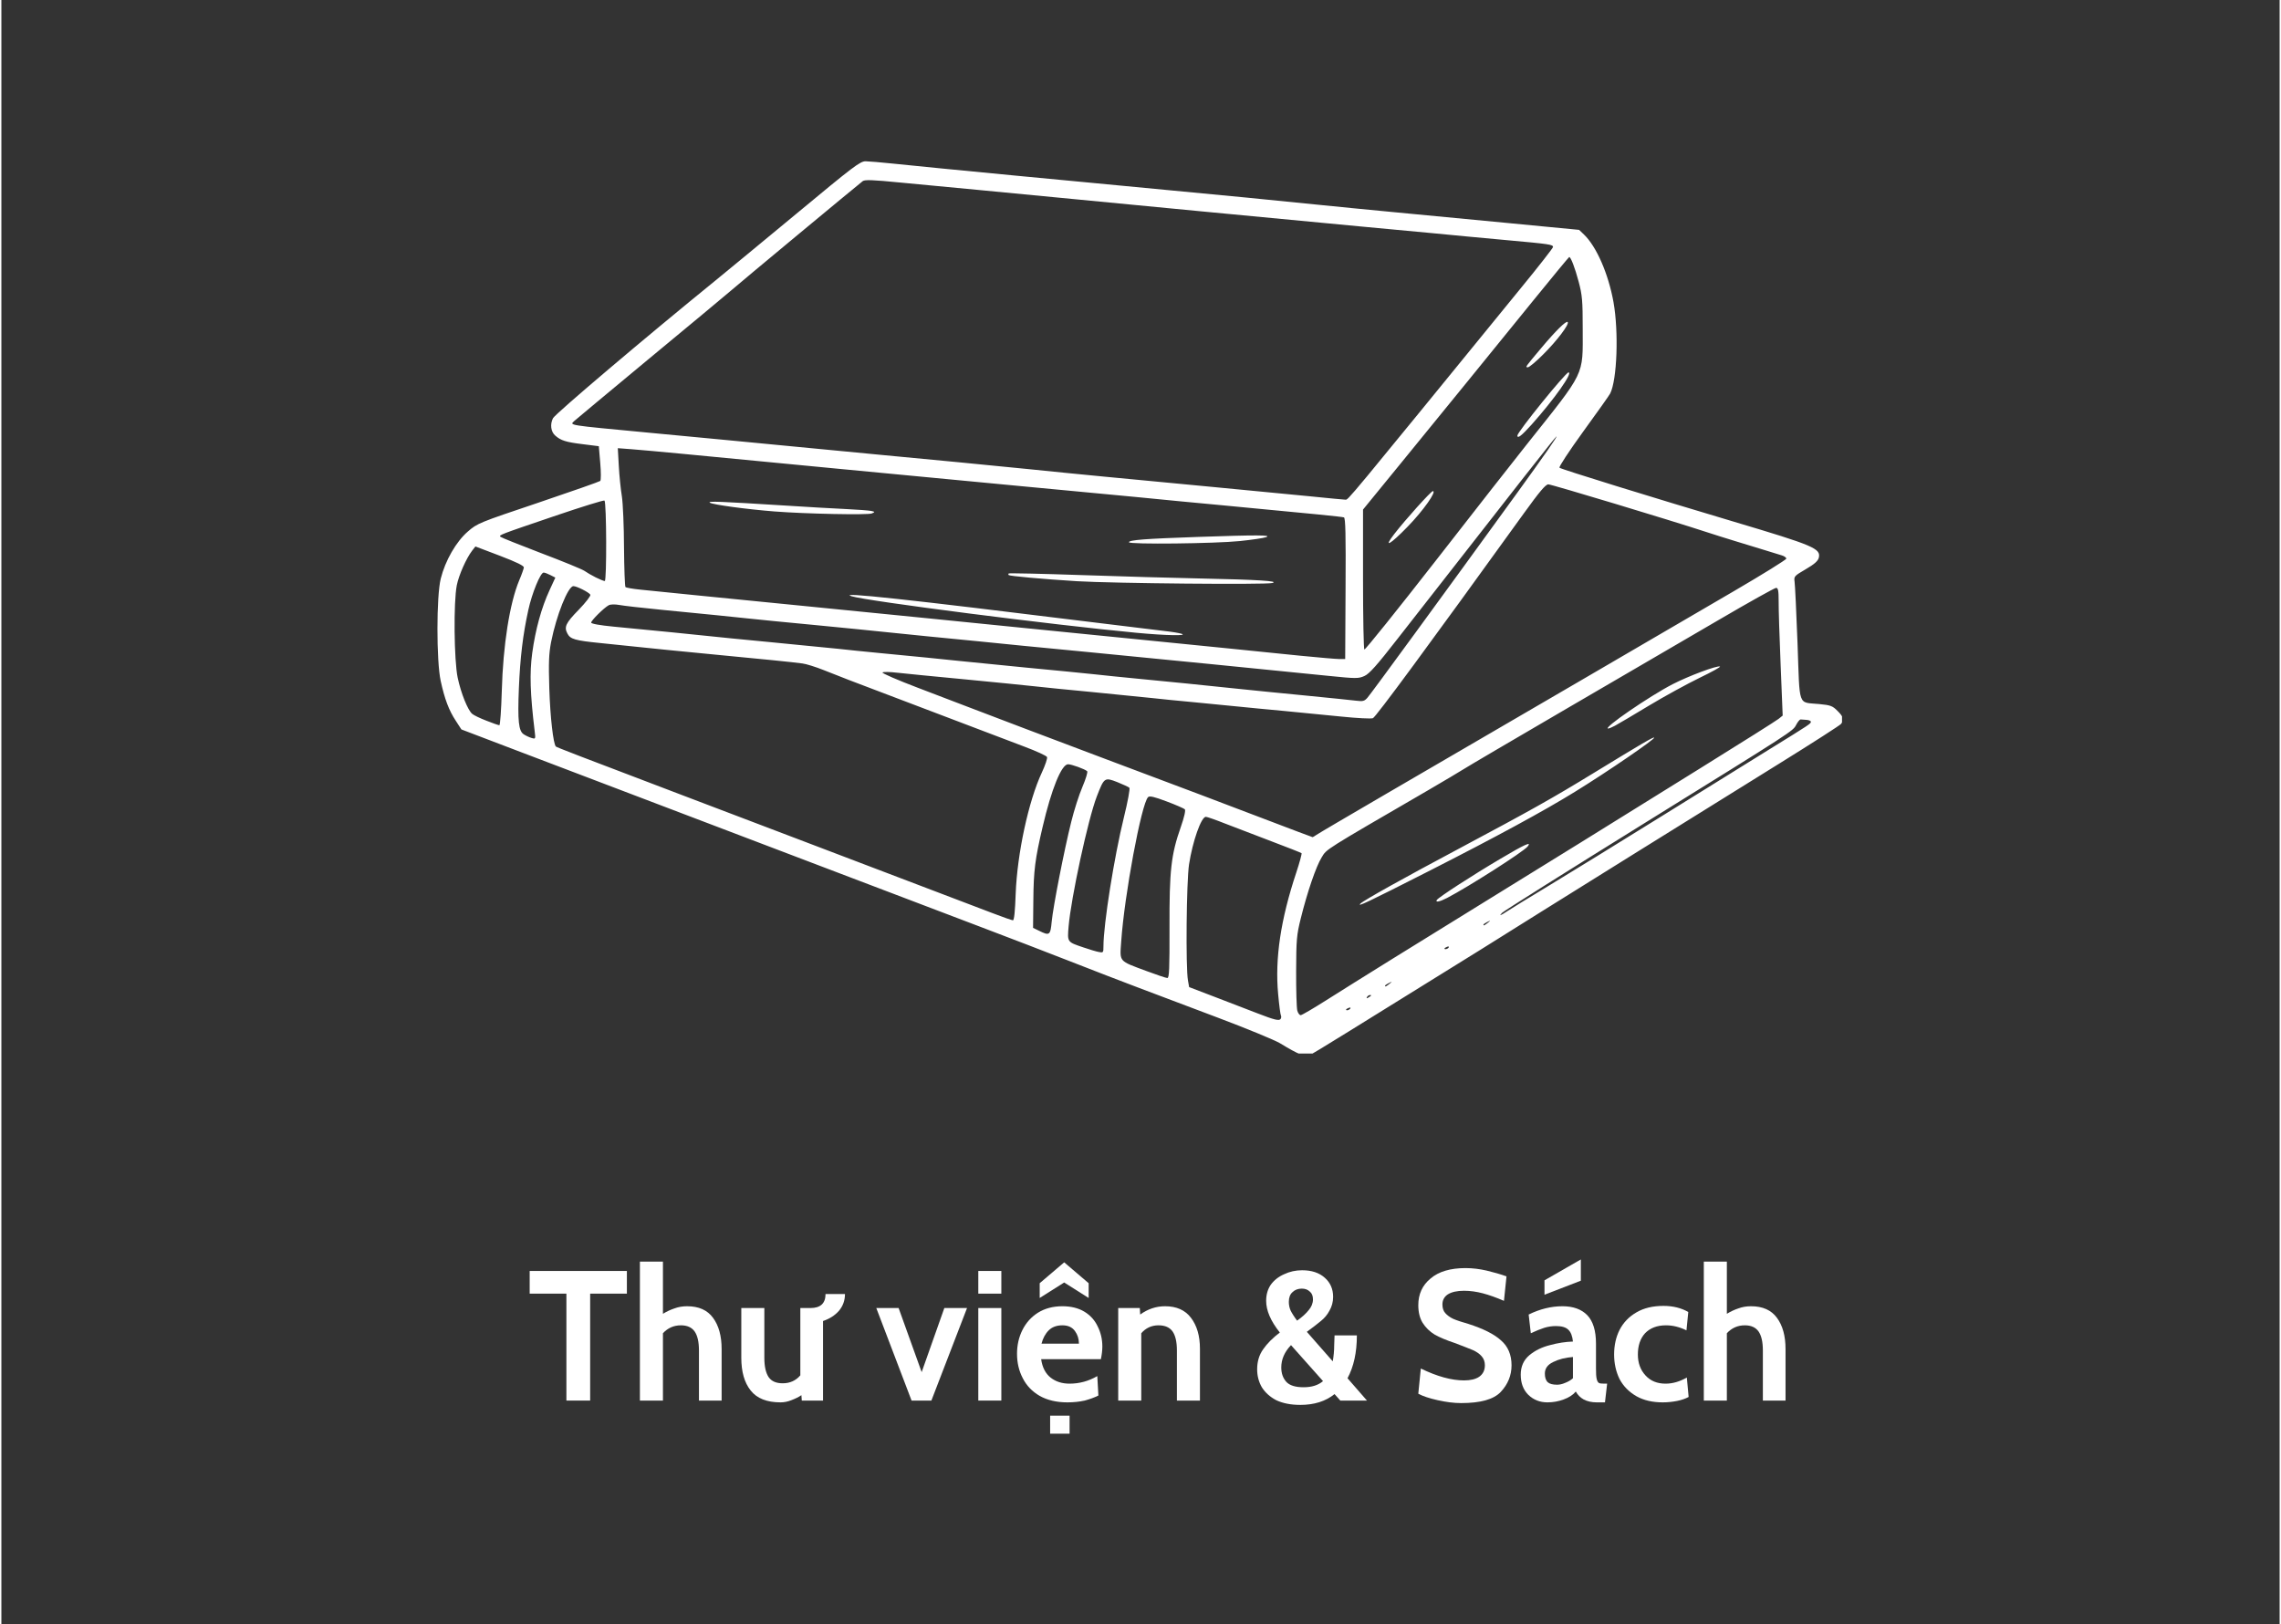 <svg xmlns="http://www.w3.org/2000/svg" xmlns:xlink="http://www.w3.org/1999/xlink" width="132" zoomAndPan="magnify" viewBox="0 0 98.88 70.5" height="94" preserveAspectRatio="xMidYMid meet" version="1.0"><rect x="0" y="0" width="98.88" height="70.5" fill="#333333" stroke="none"/><defs><g/><clipPath id="d59a33d87d"><path d="M 18.82 7 L 79.887 7 L 79.887 45.727 L 18.82 45.727 Z M 18.82 7 " clip-rule="nonzero"/></clipPath></defs><g clip-path="url(#d59a33d87d)"><path fill="#ffffff" d="M 56.816 45.781 C 56.91 45.742 58.715 44.629 64.215 41.211 C 64.902 40.781 66.098 40.035 66.867 39.551 C 68.352 38.621 72.914 35.781 77.172 33.137 C 78.59 32.258 79.793 31.484 79.844 31.422 C 79.984 31.238 79.953 31.113 79.691 30.855 C 79.48 30.641 79.391 30.605 78.902 30.559 C 77.953 30.465 78.059 30.754 77.957 27.934 C 77.906 26.582 77.848 25.371 77.828 25.242 C 77.797 25.02 77.816 24.996 78.312 24.707 C 78.688 24.488 78.84 24.352 78.879 24.211 C 78.977 23.809 78.672 23.68 75.184 22.641 C 71.68 21.598 67.684 20.363 67.625 20.301 C 67.59 20.266 68.039 19.582 68.656 18.73 C 69.258 17.902 69.785 17.16 69.824 17.082 C 70.125 16.492 70.199 14.406 69.969 13.113 C 69.746 11.879 69.23 10.699 68.688 10.18 L 68.477 9.977 L 65.426 9.684 C 63.746 9.523 61.496 9.309 60.422 9.207 C 59.352 9.105 57.824 8.957 57.035 8.875 C 56.246 8.793 54.887 8.66 54.02 8.574 C 50.871 8.277 48.652 8.066 47.133 7.918 C 46.281 7.836 44.891 7.703 44.043 7.625 C 41.699 7.402 39.648 7.199 38.668 7.098 C 38.18 7.047 37.664 7.004 37.516 7 C 37.273 6.996 37.004 7.203 34.5 9.281 C 32.988 10.535 31.398 11.844 30.973 12.191 C 27.961 14.637 24.043 17.957 23.941 18.152 C 23.805 18.418 23.848 18.742 24.039 18.906 C 24.281 19.121 24.508 19.191 25.215 19.277 L 25.93 19.367 L 25.992 20.094 C 26.027 20.492 26.027 20.844 25.992 20.875 C 25.957 20.906 24.746 21.332 23.301 21.82 C 20.719 22.688 20.66 22.711 20.242 23.074 C 19.734 23.516 19.266 24.332 19.07 25.113 C 18.879 25.867 18.879 28.684 19.066 29.551 C 19.238 30.34 19.422 30.832 19.727 31.293 L 19.965 31.66 L 22.395 32.586 C 27.984 34.715 31.395 36.012 35.941 37.738 C 36.672 38.016 37.93 38.492 38.738 38.801 C 39.551 39.109 41.223 39.746 42.457 40.215 C 43.691 40.684 45.465 41.363 46.398 41.73 C 47.328 42.094 48.637 42.602 49.305 42.852 C 49.973 43.105 51.547 43.699 52.801 44.172 C 54.059 44.645 55.266 45.145 55.488 45.277 C 56.34 45.793 56.566 45.879 56.816 45.781 Z M 54.531 43.988 C 54.23 43.871 53.434 43.562 52.766 43.309 L 51.551 42.844 L 51.5 42.555 C 51.398 41.988 51.434 38.254 51.547 37.516 C 51.703 36.512 52.074 35.453 52.277 35.453 C 52.328 35.453 52.699 35.582 53.102 35.742 C 53.504 35.898 54.41 36.246 55.113 36.512 C 55.816 36.777 56.41 37.012 56.43 37.031 C 56.449 37.051 56.348 37.43 56.203 37.867 C 55.523 39.91 55.27 41.605 55.414 43.148 C 55.457 43.625 55.512 44.043 55.535 44.078 C 55.555 44.113 55.551 44.18 55.523 44.223 C 55.465 44.32 55.258 44.27 54.531 43.988 Z M 56.246 43.867 C 56.215 43.754 56.191 42.984 56.195 42.152 C 56.199 40.781 56.219 40.574 56.395 39.867 C 56.68 38.715 57.062 37.598 57.305 37.211 C 57.527 36.844 57.375 36.941 61.895 34.316 C 62.605 33.902 63.316 33.48 63.48 33.375 C 63.641 33.27 65.645 32.094 67.934 30.758 C 70.223 29.426 73.18 27.699 74.504 26.926 C 75.832 26.148 76.965 25.516 77.027 25.516 C 77.113 25.516 77.137 25.629 77.137 26.086 C 77.133 26.398 77.172 27.648 77.223 28.859 L 77.312 31.059 L 77.133 31.203 C 77.031 31.285 75.512 32.242 73.75 33.336 C 71.988 34.43 69.637 35.891 68.523 36.582 C 67.41 37.273 65.52 38.441 64.324 39.176 C 61.645 40.824 58.797 42.594 57.477 43.43 C 56.93 43.777 56.441 44.062 56.395 44.062 C 56.344 44.066 56.277 43.977 56.246 43.867 Z M 61.934 37.82 C 64.875 36.324 66.941 35.203 68.289 34.371 C 69.723 33.488 71.789 32.07 71.734 32.016 C 71.699 31.98 71.195 32.277 69.109 33.551 C 67.316 34.648 66.395 35.164 63.223 36.855 C 60.879 38.102 59.129 39.078 58.992 39.215 C 58.809 39.391 59.258 39.18 61.934 37.82 Z M 62.742 38.977 C 63.68 38.488 66.043 36.98 66.242 36.742 C 66.438 36.504 66.117 36.648 65.07 37.27 C 63.863 37.98 62.371 38.949 62.301 39.062 C 62.227 39.18 62.422 39.141 62.742 38.977 Z M 70.031 31.5 C 70.152 31.438 70.816 31.043 71.504 30.629 C 72.191 30.215 73.188 29.672 73.711 29.418 C 74.238 29.164 74.633 28.945 74.59 28.93 C 74.461 28.879 73.25 29.332 72.547 29.691 C 71.527 30.215 69.484 31.621 69.738 31.621 C 69.777 31.621 69.91 31.566 70.031 31.5 Z M 58.363 43.82 C 58.363 43.801 58.414 43.77 58.477 43.746 C 58.543 43.719 58.57 43.734 58.547 43.773 C 58.5 43.844 58.363 43.879 58.363 43.82 Z M 59.281 43.258 C 59.309 43.219 59.367 43.184 59.414 43.188 C 59.469 43.188 59.457 43.215 59.391 43.258 C 59.25 43.352 59.227 43.352 59.281 43.258 Z M 60.055 42.781 C 60.055 42.766 60.129 42.711 60.219 42.668 C 60.379 42.59 60.379 42.594 60.242 42.703 C 60.094 42.824 60.055 42.84 60.055 42.781 Z M 49.703 42.148 C 48.477 41.691 48.539 41.766 48.602 40.875 C 48.738 38.867 49.48 34.875 49.77 34.598 C 49.836 34.535 50.035 34.582 50.574 34.785 C 50.973 34.934 51.324 35.09 51.363 35.125 C 51.406 35.172 51.34 35.465 51.188 35.898 C 50.766 37.102 50.691 37.777 50.699 40.258 C 50.703 42.059 50.688 42.449 50.605 42.449 C 50.547 42.449 50.145 42.312 49.703 42.148 Z M 46.949 41.117 C 46.254 40.883 46.262 40.895 46.32 40.207 C 46.426 38.965 47.164 35.551 47.543 34.57 C 47.863 33.742 47.879 33.73 48.438 33.949 C 48.688 34.051 48.922 34.156 48.957 34.191 C 48.992 34.227 48.887 34.797 48.723 35.461 C 48.297 37.188 47.832 40.125 47.832 41.074 C 47.832 41.348 47.824 41.359 47.629 41.32 C 47.52 41.301 47.211 41.207 46.949 41.117 Z M 62.633 41.168 C 62.633 41.152 62.684 41.121 62.746 41.094 C 62.812 41.07 62.84 41.082 62.816 41.125 C 62.773 41.195 62.633 41.227 62.633 41.168 Z M 45.035 40.398 L 44.777 40.273 L 44.789 39.078 C 44.801 37.777 44.863 37.293 45.191 35.895 C 45.574 34.25 46.012 33.172 46.297 33.172 C 46.445 33.172 47.023 33.379 47.125 33.473 C 47.16 33.504 47.066 33.809 46.922 34.148 C 46.773 34.492 46.555 35.176 46.434 35.672 C 46.125 36.906 45.648 39.355 45.586 40 C 45.531 40.598 45.492 40.625 45.035 40.398 Z M 64.324 40.133 C 64.324 40.113 64.398 40.062 64.492 40.016 C 64.648 39.941 64.652 39.941 64.516 40.051 C 64.363 40.172 64.324 40.188 64.324 40.133 Z M 43.047 39.645 C 42.621 39.484 41.395 39.016 40.324 38.609 C 39.25 38.203 36.781 37.262 34.84 36.523 C 32.895 35.781 30.543 34.887 29.609 34.535 C 25.031 32.797 24.102 32.438 24.066 32.402 C 23.953 32.289 23.82 31.121 23.781 29.891 C 23.746 28.742 23.762 28.379 23.859 27.867 C 24.09 26.703 24.594 25.441 24.828 25.441 C 24.973 25.441 25.5 25.707 25.562 25.812 C 25.59 25.855 25.363 26.152 25.055 26.469 C 24.488 27.047 24.414 27.215 24.57 27.504 C 24.695 27.742 24.898 27.801 25.988 27.91 C 26.562 27.969 27.348 28.051 27.734 28.09 C 28.117 28.133 29.461 28.266 30.715 28.387 C 33.168 28.621 34.297 28.734 34.766 28.797 C 34.926 28.816 35.34 28.945 35.684 29.082 C 36.027 29.219 36.527 29.414 36.789 29.516 C 37.285 29.707 42.738 31.777 44.398 32.406 C 44.922 32.602 45.363 32.805 45.383 32.859 C 45.406 32.914 45.305 33.215 45.16 33.527 C 44.578 34.77 44.09 37.047 44.023 38.785 C 43.996 39.555 43.957 39.945 43.902 39.945 C 43.855 39.941 43.473 39.809 43.047 39.645 Z M 65.137 39.617 C 65.234 39.527 67.926 37.832 71.613 35.543 C 77.715 31.758 77.758 31.73 77.891 31.473 C 77.961 31.336 78.051 31.223 78.094 31.227 C 78.133 31.23 78.25 31.242 78.352 31.246 C 78.453 31.254 78.535 31.289 78.535 31.328 C 78.535 31.41 78.512 31.426 76.73 32.527 C 76.043 32.953 73.973 34.238 72.129 35.383 C 70.289 36.527 68.066 37.895 67.195 38.422 C 66.324 38.945 65.5 39.457 65.355 39.551 C 65.066 39.746 64.977 39.773 65.137 39.617 Z M 54.848 35.559 C 52.922 34.824 51.652 34.344 47.945 32.953 C 46.09 32.258 42.449 30.875 41.832 30.637 C 41.59 30.543 40.668 30.191 39.785 29.855 C 38.902 29.52 38.207 29.219 38.242 29.188 C 38.273 29.156 38.562 29.16 38.887 29.199 C 39.211 29.234 40.535 29.367 41.832 29.488 C 43.129 29.613 44.469 29.746 44.812 29.785 C 45.16 29.824 46.301 29.941 47.355 30.039 C 48.406 30.141 49.566 30.258 49.93 30.297 C 50.297 30.34 51.141 30.422 51.809 30.484 C 52.477 30.547 53.32 30.633 53.688 30.668 C 54.051 30.707 54.93 30.789 55.637 30.855 C 56.348 30.926 57.48 31.035 58.156 31.102 C 58.832 31.172 59.449 31.203 59.527 31.172 C 59.648 31.129 61.938 28.023 66.078 22.281 C 66.754 21.344 67.023 21.023 67.141 21.023 C 67.277 21.023 72.434 22.578 73.969 23.082 C 74.316 23.195 74.895 23.379 75.258 23.488 C 75.625 23.598 76.188 23.77 76.512 23.871 C 76.836 23.973 77.184 24.078 77.285 24.109 C 77.387 24.141 77.469 24.203 77.469 24.246 C 77.469 24.293 76.441 24.93 75.184 25.664 C 72.664 27.137 64.656 31.809 60.129 34.441 C 58.527 35.375 57.156 36.18 57.074 36.238 C 56.996 36.293 56.922 36.336 56.91 36.336 C 56.898 36.336 55.969 35.988 54.848 35.559 Z M 22.676 31.875 C 22.449 31.734 22.402 31.301 22.461 29.863 C 22.516 28.547 22.633 27.551 22.871 26.473 C 23.027 25.75 23.395 24.852 23.535 24.852 C 23.582 24.852 23.715 24.902 23.828 24.961 L 24.043 25.07 L 23.793 25.613 C 23.438 26.379 23.18 27.324 23.039 28.348 C 22.922 29.215 22.949 30.109 23.145 31.727 C 23.188 32.078 23.188 32.082 23.012 32.031 C 22.918 32.004 22.766 31.934 22.676 31.875 Z M 21.051 31.281 C 20.777 31.176 20.5 31.043 20.434 30.984 C 20.242 30.82 19.949 30.094 19.805 29.418 C 19.645 28.664 19.621 26.125 19.766 25.402 C 19.855 24.957 20.18 24.227 20.434 23.898 L 20.574 23.719 L 21.633 24.121 C 22.367 24.402 22.688 24.559 22.676 24.633 C 22.668 24.691 22.582 24.941 22.477 25.184 C 22.062 26.176 21.773 27.996 21.719 29.988 C 21.695 30.809 21.648 31.477 21.613 31.477 C 21.578 31.477 21.324 31.391 21.051 31.281 Z M 56.594 30.188 C 55.562 30.09 54.254 29.957 53.688 29.898 C 52.211 29.742 50.703 29.59 49.305 29.457 C 48.637 29.391 47.793 29.309 47.43 29.266 C 47.062 29.227 45.738 29.094 44.484 28.977 C 43.227 28.855 41.902 28.723 41.539 28.684 C 40.754 28.602 39.766 28.5 38.152 28.348 C 37.504 28.285 36.676 28.203 36.309 28.16 C 35.945 28.121 34.621 27.992 33.367 27.871 C 32.109 27.75 30.934 27.637 30.75 27.613 C 30.375 27.57 28.023 27.336 26.574 27.199 C 25.969 27.141 25.598 27.074 25.598 27.023 C 25.598 26.93 26.156 26.379 26.359 26.27 C 26.441 26.227 26.625 26.223 26.82 26.258 C 27 26.293 27.832 26.387 28.672 26.469 C 30.797 26.676 31.641 26.762 32.41 26.844 C 32.773 26.883 34.098 27.016 35.352 27.133 C 36.609 27.254 37.934 27.387 38.297 27.426 C 38.664 27.465 39.508 27.551 40.176 27.617 C 40.844 27.68 41.871 27.781 42.457 27.84 C 43.609 27.961 44.766 28.07 47.242 28.309 C 49.16 28.492 55.844 29.156 57.609 29.336 C 58.805 29.457 58.898 29.457 59.16 29.34 C 59.371 29.246 59.699 28.879 60.605 27.715 C 66.121 20.648 67.344 19.094 67.477 18.961 C 67.637 18.801 66.938 19.809 65.762 21.43 C 62.617 25.77 59.426 30.137 59.289 30.285 C 59.16 30.434 59.09 30.449 58.805 30.414 C 58.621 30.391 57.629 30.289 56.594 30.188 Z M 56.379 28.461 C 55.062 28.324 53.031 28.121 44.668 27.285 C 43.066 27.125 41.098 26.926 40.285 26.844 C 39.477 26.762 37.125 26.527 35.059 26.324 C 31 25.922 28.711 25.695 27.746 25.594 C 27.41 25.562 27.113 25.508 27.086 25.48 C 27.059 25.453 27.031 24.676 27.023 23.758 C 27.02 22.844 26.977 21.844 26.93 21.539 C 26.879 21.234 26.82 20.641 26.797 20.219 L 26.754 19.453 L 27.375 19.5 C 27.711 19.527 28.688 19.613 29.535 19.695 C 30.387 19.777 31.945 19.926 32.996 20.027 C 34.051 20.129 35.605 20.277 36.457 20.359 C 39.172 20.621 41.02 20.797 44.227 21.098 C 45.945 21.258 48.215 21.473 49.27 21.574 C 50.32 21.68 52.043 21.844 53.098 21.941 C 56.949 22.305 58.18 22.426 58.27 22.457 C 58.336 22.484 58.355 23.188 58.34 25.547 L 58.324 28.605 L 58.074 28.605 C 57.934 28.605 57.172 28.539 56.379 28.461 Z M 51.207 27.504 C 51.098 27.473 50.801 27.422 50.543 27.395 C 50.289 27.367 48.902 27.199 47.465 27.02 C 39.258 26.004 36.254 25.68 36.898 25.879 C 37.578 26.09 45.605 27.121 49.262 27.465 C 50.543 27.586 51.547 27.605 51.207 27.504 Z M 55.16 25.305 C 55.484 25.219 54.531 25.16 52.066 25.109 C 50.934 25.086 48.598 25.02 46.879 24.961 C 45.16 24.902 43.738 24.871 43.719 24.891 C 43.703 24.91 43.699 24.941 43.719 24.961 C 43.766 25.004 45.176 25.133 46.691 25.227 C 48.242 25.32 54.855 25.383 55.16 25.305 Z M 53.75 23.484 C 54.27 23.43 54.785 23.355 54.891 23.316 C 55.156 23.219 54.523 23.215 51.918 23.305 C 49.641 23.383 48.938 23.438 48.938 23.535 C 48.938 23.637 52.68 23.594 53.75 23.484 Z M 37.781 22.285 C 37.922 22.223 37.922 22.215 37.746 22.176 C 37.645 22.156 37.148 22.117 36.641 22.094 C 36.137 22.07 34.941 22.004 33.992 21.941 C 31.184 21.766 30.629 21.742 30.75 21.82 C 30.891 21.906 32.324 22.102 33.551 22.199 C 34.91 22.305 37.613 22.359 37.781 22.285 Z M 59.098 25.137 L 59.098 22.117 L 60.703 20.152 C 61.586 19.07 62.902 17.457 63.629 16.562 C 64.355 15.668 65.641 14.086 66.484 13.047 C 67.328 12.008 68.031 11.156 68.047 11.156 C 68.117 11.156 68.293 11.613 68.457 12.227 C 68.613 12.812 68.633 13.047 68.633 14.285 C 68.633 16.352 68.777 16.055 66.199 19.297 C 65.715 19.902 63.945 22.164 62.27 24.316 C 60.59 26.469 59.191 28.215 59.156 28.191 C 59.125 28.172 59.098 26.797 59.098 25.137 Z M 61.035 22.859 C 61.715 22.16 62.309 21.316 62.129 21.316 C 62.051 21.316 60.926 22.566 60.453 23.18 C 59.957 23.82 60.273 23.645 61.035 22.859 Z M 66.414 18.43 C 67.395 17.332 68.223 16.164 68.016 16.164 C 67.891 16.164 65.797 18.75 65.797 18.906 C 65.797 19.055 65.977 18.914 66.414 18.43 Z M 66.922 15.379 C 67.52 14.785 68.066 14.062 67.98 13.977 C 67.914 13.91 67.453 14.367 66.84 15.098 C 66.121 15.953 66.129 15.941 66.254 15.941 C 66.312 15.941 66.613 15.691 66.922 15.379 Z M 25.797 25.062 C 25.625 24.977 25.406 24.848 25.305 24.777 C 25.203 24.707 24.355 24.359 23.426 24.008 C 22.496 23.652 21.703 23.336 21.664 23.301 C 21.582 23.223 21.582 23.223 24.078 22.375 C 25.207 21.992 26.152 21.699 26.176 21.727 C 26.266 21.812 26.277 25.219 26.188 25.219 C 26.145 25.219 25.969 25.148 25.797 25.062 Z M 56.77 21.539 C 55.965 21.461 54.062 21.277 52.547 21.133 C 51.027 20.988 48.922 20.785 47.871 20.688 C 46.816 20.586 45.324 20.441 44.555 20.359 C 43.789 20.281 42.445 20.148 41.574 20.066 C 40.703 19.984 39.129 19.836 38.078 19.734 C 37.023 19.633 35.469 19.484 34.617 19.402 C 33.766 19.324 32.375 19.188 31.523 19.105 C 30.676 19.023 29.117 18.875 28.062 18.777 C 24.516 18.441 24.66 18.465 24.867 18.27 C 24.926 18.215 26.363 17.02 28.062 15.609 C 29.766 14.203 31.371 12.863 31.637 12.637 C 32.047 12.277 37.059 8.117 37.383 7.863 C 37.473 7.793 37.812 7.805 39.004 7.922 C 39.828 8 41.367 8.148 42.422 8.246 C 43.473 8.348 45.031 8.496 45.883 8.578 C 46.73 8.66 48.125 8.793 48.973 8.875 C 49.824 8.957 51.215 9.09 52.066 9.172 C 54.156 9.371 57.102 9.652 59.023 9.832 C 59.895 9.91 61.285 10.043 62.117 10.121 C 62.945 10.203 64.387 10.336 65.32 10.422 C 67.215 10.594 67.344 10.613 67.344 10.723 C 67.344 10.762 66.719 11.566 65.949 12.504 C 58.227 21.973 58.465 21.688 58.332 21.688 C 58.277 21.688 57.574 21.621 56.77 21.539 Z M 56.77 21.539 " fill-opacity="1" fill-rule="nonzero"/></g><g fill="#ffffff" fill-opacity="1"><g transform="translate(20.994, 60.79)"><g/></g></g><g fill="#ffffff" fill-opacity="1"><g transform="translate(22.804, 60.79)"><g><path d="M 1.719 -4.641 L 0.125 -4.641 L 0.125 -5.625 L 4.344 -5.625 L 4.344 -4.641 L 2.75 -4.641 L 2.75 0 L 1.719 0 Z M 1.719 -4.641 "/></g></g></g><g fill="#ffffff" fill-opacity="1"><g transform="translate(27.26, 60.79)"><g><path d="M 2.5 -4.094 C 3.008 -4.094 3.383 -3.926 3.625 -3.594 C 3.875 -3.258 4 -2.805 4 -2.234 L 4 0 L 3.016 0 L 3.016 -2.172 C 3.016 -2.547 2.953 -2.82 2.828 -3 C 2.703 -3.176 2.504 -3.266 2.234 -3.266 C 1.922 -3.266 1.66 -3.148 1.453 -2.922 L 1.453 0 L 0.453 0 L 0.453 -6.031 L 1.453 -6.031 L 1.453 -3.766 C 1.617 -3.867 1.785 -3.945 1.953 -4 C 2.117 -4.062 2.301 -4.094 2.5 -4.094 Z M 2.5 -4.094 "/></g></g></g><g fill="#ffffff" fill-opacity="1"><g transform="translate(31.692, 60.79)"><g><path d="M 4.922 -4.625 C 4.922 -4.344 4.832 -4.098 4.656 -3.891 C 4.477 -3.691 4.25 -3.547 3.969 -3.453 L 3.969 0 L 3.047 0 L 3.031 -0.234 C 2.906 -0.148 2.758 -0.078 2.594 -0.016 C 2.438 0.047 2.281 0.078 2.125 0.078 C 1.531 0.078 1.098 -0.094 0.828 -0.438 C 0.555 -0.781 0.422 -1.254 0.422 -1.859 L 0.422 -4.016 L 1.422 -4.016 L 1.422 -1.859 C 1.422 -1.484 1.484 -1.203 1.609 -1.016 C 1.734 -0.836 1.938 -0.75 2.219 -0.75 C 2.531 -0.75 2.785 -0.863 2.984 -1.094 L 2.984 -4.016 L 3.422 -4.016 C 3.859 -4.016 4.078 -4.219 4.078 -4.625 Z M 4.922 -4.625 "/></g></g></g><g fill="#ffffff" fill-opacity="1"><g transform="translate(36.132, 60.79)"><g/></g></g><g fill="#ffffff" fill-opacity="1"><g transform="translate(37.942, 60.79)"><g><path d="M 0.031 -4.016 L 1 -4.016 L 2 -1.234 L 2.984 -4.016 L 3.969 -4.016 L 2.422 0 L 1.562 0 Z M 0.031 -4.016 "/></g></g></g><g fill="#ffffff" fill-opacity="1"><g transform="translate(41.931, 60.79)"><g><path d="M 0.469 -5.625 L 1.469 -5.625 L 1.469 -4.641 L 0.469 -4.641 Z M 0.469 -4.016 L 1.469 -4.016 L 1.469 0 L 0.469 0 Z M 0.469 -4.016 "/></g></g></g><g fill="#ffffff" fill-opacity="1"><g transform="translate(43.862, 60.79)"><g><path d="M 2.406 0.078 C 1.938 0.078 1.535 -0.016 1.203 -0.203 C 0.879 -0.391 0.633 -0.645 0.469 -0.969 C 0.301 -1.289 0.219 -1.645 0.219 -2.031 C 0.219 -2.406 0.297 -2.75 0.453 -3.062 C 0.609 -3.375 0.832 -3.625 1.125 -3.812 C 1.426 -4 1.781 -4.094 2.188 -4.094 C 2.562 -4.094 2.879 -4.016 3.141 -3.859 C 3.398 -3.703 3.594 -3.488 3.719 -3.219 C 3.852 -2.957 3.922 -2.664 3.922 -2.344 C 3.922 -2.176 3.898 -1.992 3.859 -1.797 L 1.266 -1.797 C 1.316 -1.441 1.453 -1.176 1.672 -1 C 1.898 -0.82 2.176 -0.734 2.5 -0.734 C 2.926 -0.734 3.328 -0.844 3.703 -1.062 L 3.75 -0.219 C 3.582 -0.133 3.383 -0.062 3.156 0 C 2.926 0.051 2.676 0.078 2.406 0.078 Z M 2.906 -2.469 C 2.906 -2.676 2.848 -2.859 2.734 -3.016 C 2.617 -3.18 2.438 -3.266 2.188 -3.266 C 1.938 -3.266 1.738 -3.191 1.594 -3.047 C 1.445 -2.898 1.344 -2.707 1.281 -2.469 Z M 1.203 -5.094 L 2.266 -6 L 3.328 -5.094 L 3.328 -4.453 L 2.266 -5.125 L 1.203 -4.453 Z M 1.656 0.656 L 2.5 0.656 L 2.5 1.438 L 1.656 1.438 Z M 1.656 0.656 "/></g></g></g><g fill="#ffffff" fill-opacity="1"><g transform="translate(48.004, 60.79)"><g><path d="M 2.5 -4.094 C 3 -4.094 3.375 -3.926 3.625 -3.594 C 3.883 -3.258 4.016 -2.812 4.016 -2.25 L 4.016 0 L 3.016 0 L 3.016 -2.172 C 3.016 -2.547 2.953 -2.82 2.828 -3 C 2.703 -3.176 2.5 -3.266 2.219 -3.266 C 1.914 -3.266 1.664 -3.148 1.469 -2.922 L 1.469 0 L 0.469 0 L 0.469 -4.016 L 1.406 -4.016 L 1.422 -3.734 C 1.754 -3.973 2.113 -4.094 2.5 -4.094 Z M 2.5 -4.094 "/></g></g></g><g fill="#ffffff" fill-opacity="1"><g transform="translate(52.444, 60.79)"><g/></g></g><g fill="#ffffff" fill-opacity="1"><g transform="translate(54.253, 60.79)"><g><path d="M 2.125 0.188 C 1.707 0.188 1.359 0.117 1.078 -0.016 C 0.805 -0.16 0.598 -0.348 0.453 -0.578 C 0.316 -0.816 0.25 -1.078 0.25 -1.359 C 0.25 -1.691 0.336 -1.984 0.516 -2.234 C 0.691 -2.484 0.93 -2.723 1.234 -2.953 C 0.836 -3.453 0.641 -3.91 0.641 -4.328 C 0.641 -4.598 0.707 -4.832 0.844 -5.031 C 0.988 -5.227 1.18 -5.379 1.422 -5.484 C 1.66 -5.598 1.922 -5.656 2.203 -5.656 C 2.617 -5.656 2.945 -5.547 3.188 -5.328 C 3.426 -5.117 3.547 -4.844 3.547 -4.5 C 3.547 -4.281 3.492 -4.082 3.391 -3.906 C 3.297 -3.727 3.172 -3.578 3.016 -3.453 C 2.867 -3.328 2.664 -3.172 2.406 -2.984 L 3.531 -1.703 C 3.57 -1.922 3.594 -2.156 3.594 -2.406 C 3.602 -2.656 3.609 -2.797 3.609 -2.828 L 4.578 -2.828 C 4.578 -2.086 4.441 -1.469 4.172 -0.969 L 5.016 0 L 3.859 0 L 3.609 -0.281 C 3.223 0.031 2.727 0.188 2.125 0.188 Z M 1.984 -3.469 C 2.203 -3.625 2.367 -3.773 2.484 -3.922 C 2.609 -4.066 2.672 -4.223 2.672 -4.391 C 2.672 -4.547 2.625 -4.66 2.531 -4.734 C 2.445 -4.816 2.332 -4.859 2.188 -4.859 C 2.02 -4.859 1.883 -4.805 1.781 -4.703 C 1.676 -4.609 1.625 -4.469 1.625 -4.281 C 1.625 -4.156 1.648 -4.031 1.703 -3.906 C 1.766 -3.781 1.859 -3.633 1.984 -3.469 Z M 2.266 -0.578 C 2.617 -0.578 2.898 -0.664 3.109 -0.844 L 1.719 -2.406 C 1.438 -2.113 1.297 -1.789 1.297 -1.438 C 1.297 -1.188 1.367 -0.977 1.516 -0.812 C 1.66 -0.656 1.91 -0.578 2.266 -0.578 Z M 2.266 -0.578 "/></g></g></g><g fill="#ffffff" fill-opacity="1"><g transform="translate(59.296, 60.79)"><g/></g></g><g fill="#ffffff" fill-opacity="1"><g transform="translate(61.106, 60.79)"><g><path d="M 2.25 0.109 C 1.938 0.109 1.598 0.066 1.234 -0.016 C 0.867 -0.098 0.586 -0.191 0.391 -0.297 L 0.5 -1.391 C 1.207 -1.047 1.832 -0.875 2.375 -0.875 C 2.656 -0.875 2.875 -0.926 3.031 -1.031 C 3.195 -1.145 3.281 -1.312 3.281 -1.531 C 3.281 -1.688 3.234 -1.816 3.141 -1.922 C 3.055 -2.023 2.93 -2.113 2.766 -2.188 C 2.598 -2.258 2.332 -2.363 1.969 -2.5 C 1.625 -2.613 1.336 -2.734 1.109 -2.859 C 0.891 -2.992 0.711 -3.164 0.578 -3.375 C 0.453 -3.582 0.391 -3.836 0.391 -4.141 C 0.391 -4.617 0.566 -5.004 0.922 -5.297 C 1.273 -5.598 1.781 -5.75 2.438 -5.75 C 2.75 -5.75 3.055 -5.711 3.359 -5.641 C 3.672 -5.566 3.957 -5.484 4.219 -5.391 L 4.109 -4.328 C 3.773 -4.473 3.469 -4.582 3.188 -4.656 C 2.914 -4.727 2.645 -4.766 2.375 -4.766 C 2.07 -4.766 1.836 -4.711 1.672 -4.609 C 1.516 -4.504 1.438 -4.359 1.438 -4.172 C 1.438 -4.016 1.477 -3.891 1.562 -3.797 C 1.645 -3.703 1.758 -3.617 1.906 -3.547 C 2.051 -3.484 2.27 -3.41 2.562 -3.328 C 3.219 -3.117 3.691 -2.879 3.984 -2.609 C 4.285 -2.348 4.438 -1.988 4.438 -1.531 C 4.438 -1.094 4.281 -0.707 3.969 -0.375 C 3.664 -0.051 3.094 0.109 2.25 0.109 Z M 2.25 0.109 "/></g></g></g><g fill="#ffffff" fill-opacity="1"><g transform="translate(65.771, 60.79)"><g><path d="M 1.328 0.078 C 1.004 0.078 0.727 -0.031 0.5 -0.25 C 0.281 -0.469 0.172 -0.758 0.172 -1.125 C 0.172 -1.477 0.297 -1.758 0.547 -1.969 C 0.797 -2.176 1.094 -2.32 1.438 -2.406 C 1.781 -2.5 2.113 -2.551 2.438 -2.562 C 2.414 -2.801 2.348 -2.973 2.234 -3.078 C 2.129 -3.18 1.953 -3.234 1.703 -3.234 C 1.523 -3.234 1.352 -3.207 1.188 -3.156 C 1.02 -3.102 0.828 -3.023 0.609 -2.922 L 0.516 -3.734 C 1.004 -3.973 1.492 -4.094 1.984 -4.094 C 2.453 -4.094 2.812 -3.961 3.062 -3.703 C 3.312 -3.441 3.438 -3.031 3.438 -2.469 L 3.438 -1.391 C 3.438 -1.18 3.445 -1.031 3.469 -0.938 C 3.488 -0.852 3.52 -0.797 3.562 -0.766 C 3.602 -0.742 3.68 -0.734 3.797 -0.734 L 3.922 -0.734 L 3.828 0.078 L 3.469 0.078 C 3.25 0.078 3.062 0.035 2.906 -0.047 C 2.758 -0.129 2.645 -0.242 2.562 -0.391 C 2.438 -0.242 2.258 -0.129 2.031 -0.047 C 1.812 0.035 1.578 0.078 1.328 0.078 Z M 1.75 -0.688 C 1.852 -0.688 1.969 -0.711 2.094 -0.766 C 2.227 -0.816 2.344 -0.883 2.438 -0.969 L 2.438 -1.891 C 2.113 -1.867 1.828 -1.797 1.578 -1.672 C 1.336 -1.555 1.219 -1.391 1.219 -1.172 C 1.219 -1.004 1.258 -0.879 1.344 -0.797 C 1.426 -0.723 1.562 -0.688 1.75 -0.688 Z M 1.203 -5.219 L 2.781 -6.125 L 2.781 -5.203 L 1.203 -4.594 Z M 1.203 -5.219 "/></g></g></g><g fill="#ffffff" fill-opacity="1"><g transform="translate(69.777, 60.79)"><g><path d="M 2.328 0.078 C 1.891 0.078 1.508 -0.008 1.188 -0.188 C 0.863 -0.375 0.617 -0.625 0.453 -0.938 C 0.297 -1.258 0.219 -1.613 0.219 -2 C 0.219 -2.395 0.297 -2.75 0.453 -3.062 C 0.617 -3.383 0.863 -3.641 1.188 -3.828 C 1.508 -4.016 1.898 -4.109 2.359 -4.109 C 2.773 -4.109 3.133 -4.02 3.438 -3.844 L 3.359 -3.047 C 3.066 -3.191 2.77 -3.266 2.469 -3.266 C 2.082 -3.266 1.781 -3.148 1.562 -2.922 C 1.352 -2.691 1.25 -2.383 1.25 -2 C 1.25 -1.633 1.359 -1.332 1.578 -1.094 C 1.797 -0.852 2.086 -0.734 2.453 -0.734 C 2.754 -0.734 3.062 -0.82 3.375 -1 L 3.453 -0.156 C 3.316 -0.082 3.148 -0.023 2.953 0.016 C 2.754 0.055 2.547 0.078 2.328 0.078 Z M 2.328 0.078 "/></g></g></g><g fill="#ffffff" fill-opacity="1"><g transform="translate(73.436, 60.79)"><g><path d="M 2.5 -4.094 C 3.008 -4.094 3.383 -3.926 3.625 -3.594 C 3.875 -3.258 4 -2.805 4 -2.234 L 4 0 L 3.016 0 L 3.016 -2.172 C 3.016 -2.547 2.953 -2.82 2.828 -3 C 2.703 -3.176 2.504 -3.266 2.234 -3.266 C 1.922 -3.266 1.66 -3.148 1.453 -2.922 L 1.453 0 L 0.453 0 L 0.453 -6.031 L 1.453 -6.031 L 1.453 -3.766 C 1.617 -3.867 1.785 -3.945 1.953 -4 C 2.117 -4.062 2.301 -4.094 2.5 -4.094 Z M 2.5 -4.094 "/></g></g></g></svg>
